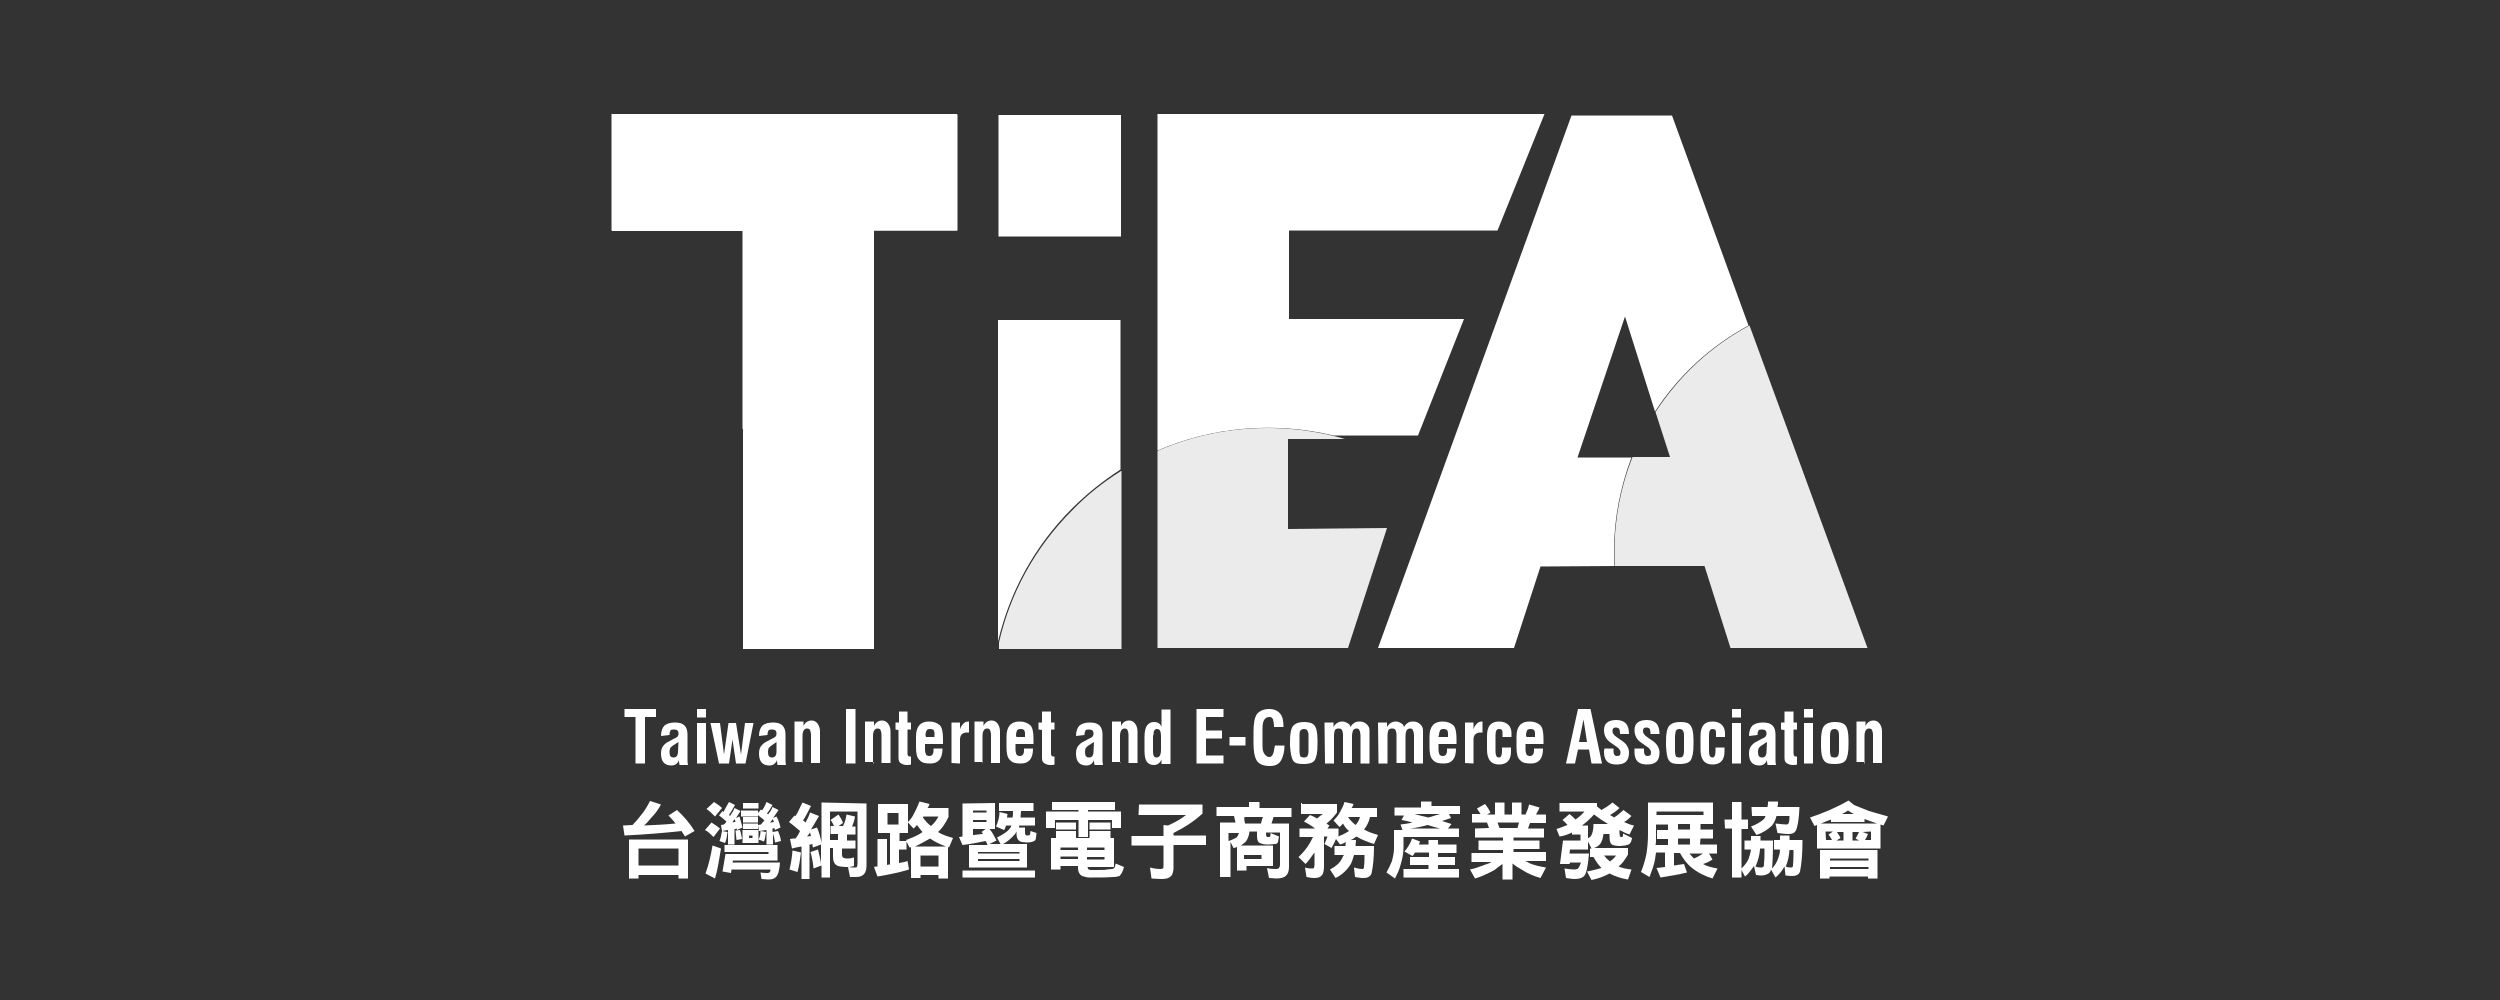 <?xml version="1.0" encoding="utf-8"?>
<!-- Generator: Adobe Illustrator 28.0.0, SVG Export Plug-In . SVG Version: 6.00 Build 0)  -->
<svg version="1.1" id="圖層_1" xmlns="http://www.w3.org/2000/svg" xmlns:xlink="http://www.w3.org/1999/xlink" x="0px" y="0px"
	 viewBox="0 0 500 200" style="enable-background:new 0 0 500 200;" xml:space="preserve">
<rect x="0" y="0" width="500" height="200" fill="#333333" stroke="none"/>
<style type="text/css">
	.st0{fill:#FFFFFF;}
	.st1{fill-rule:evenodd;clip-rule:evenodd;fill:#FFFFFF;}
	.st2{clip-path:url(#SVGID_00000078006453724247077960000004382907928066552466_);fill:#E32D21;}
	.st3{fill:none;}
	.st4{opacity:0.9;clip-path:url(#SVGID_00000071554211472913590400000005508003633080884876_);}
	.st5{opacity:0.9;fill:#FFFFFF;}
</style>
<g>
	<g>
		<path class="st0" d="M191.5,46.1V22.9h-69.1v23.3h26.2v83.6h26.2V46.1H191.5z"/>
	</g>
	<path class="st0" d="M224.2,47.3V23h-24.5v24.3L224.2,47.3L224.2,47.3z"/>
	<path class="st1" d="M191.5,46.1h-16.8v31.1c-7.6,4.9-16.6,8-26.2,8.6V46.1h-26.2V22.8h69.1V46.1z"/>
	<g>
		<g>
			<g>
				<g>
					<defs>
						<circle id="SVGID_1_" cx="253.5" cy="140.8" r="55.2"/>
					</defs>
					<clipPath id="SVGID_00000079459570488626973790000011501225669697085581_">
						<use xlink:href="#SVGID_1_"  style="overflow:visible;"/>
					</clipPath>
					
						<rect x="199.7" y="23" style="clip-path:url(#SVGID_00000079459570488626973790000011501225669697085581_);fill:#E32D21;" width="24.5" height="24.3"/>
				</g>
			</g>
		</g>
	</g>
	<circle class="st3" cx="253.5" cy="140.8" r="55.2"/>
	<g>
		<defs>
			<circle id="SVGID_00000063632148614197491170000003446431733861806260_" cx="253.5" cy="140.8" r="55.2"/>
		</defs>
		<clipPath id="SVGID_00000087400019823398668560000002911051305089549479_">
			<use xlink:href="#SVGID_00000063632148614197491170000003446431733861806260_"  style="overflow:visible;"/>
		</clipPath>
		<g style="opacity:0.9;clip-path:url(#SVGID_00000087400019823398668560000002911051305089549479_);">
			<polygon class="st0" points="257.6,105.8 257.6,87.8 283.1,87.8 283.3,87.1 283.4,87.1 284.6,84.3 294,62.7 257.6,62.7 
				257.6,46.1 299.4,46.1 308.8,22.8 231.5,22.8 231.5,129.6 269.6,129.6 277.4,105.6 			"/>
		</g>
	</g>
	<path class="st0" d="M266.7,87.1h16.9l9.2-23.3h-35V46.1h41.7l9.4-23.3h-77.4v67.3C242.6,85.3,255,84.3,266.7,87.1z"/>
	<g>
		<path class="st0" d="M124.9,143.4h2.2v9.3h1.9v-9.3h2.2v-1.6h-6.3V143.4z"/>
		<path class="st0" d="M133.9,147c0-0.5,0.1-0.7,0.2-0.9c0.1-0.2,0.4-0.2,0.7-0.2s0.6,0.1,0.7,0.2c0.1,0.1,0.2,0.3,0.2,0.6
			s-0.1,0.6-0.3,0.7c-0.2,0.2-0.6,0.3-0.9,0.5c-0.8,0.4-1.4,0.7-1.7,1.1c-0.4,0.4-0.6,0.9-0.6,1.7c0,1.6,0.7,2.4,2.1,2.4
			c0.3,0,0.6-0.1,0.8-0.2c0.3-0.2,0.6-0.5,0.7-0.9c0,0.1,0,0.2,0,0.3c0,0.2,0.1,0.5,0.1,0.7h1.7c-0.1-0.4-0.1-0.7-0.1-1.1v-5
			c0-0.8-0.2-1.4-0.6-1.8s-1-0.6-1.9-0.6s-1.6,0.2-2.1,0.6c-0.4,0.4-0.7,1.1-0.7,2.1L133.9,147L133.9,147L133.9,147z M135.6,150.3
			c0,0.8-0.3,1.2-0.9,1.2c-0.6,0-0.8-0.4-0.8-1.1c0-0.4,0.1-0.6,0.1-0.7c0.1-0.2,0.3-0.4,0.6-0.6l1.1-0.7L135.6,150.3L135.6,150.3z"
			/>
		<path class="st0" d="M139.4,152.7h1.8v-8.1h-1.8V152.7z M139.4,143.5h1.8v-1.7h-1.8V143.5z"/>
		<path class="st0" d="M143.8,152.7h2l0.7-4.8l0.7,4.8h1.9l1.6-8.1H149l-0.8,6.3l-1-6.3h-1.5l-0.9,6.3l-0.8-6.3h-1.9l0,0l0,0l0,0
			L143.8,152.7z"/>
		<path class="st0" d="M153.5,147c0-0.5,0.1-0.7,0.2-0.9c0.1-0.2,0.4-0.2,0.7-0.2c0.3,0,0.6,0.1,0.7,0.2c0.1,0.1,0.2,0.3,0.2,0.6
			s-0.1,0.6-0.3,0.7c-0.2,0.2-0.6,0.3-0.9,0.5c-0.8,0.4-1.4,0.7-1.7,1.1c-0.4,0.4-0.6,0.9-0.6,1.7c0,1.6,0.7,2.4,2.1,2.4
			c0.3,0,0.6-0.1,0.8-0.2c0.3-0.2,0.6-0.5,0.7-0.9c0,0.1,0,0.2,0,0.3c0,0.2,0.1,0.5,0.1,0.7h1.7c-0.1-0.4-0.1-0.7-0.1-1.1v-5
			c0-0.8-0.2-1.4-0.6-1.8s-1-0.6-1.9-0.6s-1.6,0.2-2.1,0.6c-0.4,0.4-0.7,1.1-0.7,2.1L153.5,147L153.5,147L153.5,147z M155.3,150.3
			c0,0.8-0.3,1.2-0.9,1.2c-0.6,0-0.8-0.4-0.8-1.1c0-0.4,0.1-0.6,0.1-0.7c0.1-0.2,0.3-0.4,0.6-0.6l1-0.7L155.3,150.3L155.3,150.3
			L155.3,150.3z"/>
		<path class="st0" d="M160.5,152.7v-5.5c0-0.9,0.3-1.5,0.9-1.5c0.3,0,0.5,0.1,0.6,0.3s0.2,0.6,0.2,1v5.6h1.8v-6.3
			c0-0.7-0.2-1.2-0.5-1.6c-0.3-0.4-0.7-0.6-1.2-0.6c-0.7,0-1.3,0.4-1.6,1.1v-0.9h-1.8v8.1h1.7C160.5,152.6,160.5,152.7,160.5,152.7z
			"/>
		<path class="st0" d="M169.2,152.7h1.9v-10.9h-1.9V152.7z"/>
		<path class="st0" d="M174.6,152.7v-5.5c0-0.9,0.3-1.5,0.9-1.5c0.3,0,0.5,0.1,0.6,0.3s0.2,0.6,0.2,1v5.6h1.8v-6.3
			c0-0.7-0.2-1.2-0.5-1.6c-0.3-0.4-0.7-0.6-1.2-0.6c-0.7,0-1.3,0.4-1.6,1.1v-0.9h-1.8v8.1h1.7V152.7L174.6,152.7z"/>
		<path class="st0" d="M179.7,146v5.5c0,0.6,0.1,0.9,0.4,1.1s0.7,0.4,1.2,0.4c0.3,0,0.7,0,0.9-0.1v-1.6c-0.1,0-0.2,0-0.2,0
			c-0.2,0-0.4-0.1-0.4-0.2c-0.1-0.1-0.1-0.2-0.1-0.4v-4.8h0.7v-1.4h-0.7v-2.2h-1.7v2.2h-0.7v1.4L179.7,146L179.7,146z"/>
		<path class="st0" d="M188.6,149.1v-1.3c0-1.4-0.2-2.4-0.7-2.8c-0.5-0.4-1.1-0.7-2.1-0.7c-1.7,0-2.6,1-2.6,3v2.2
			c0,1.2,0.2,2.1,0.7,2.5c0.5,0.6,1.2,0.7,2.2,0.7c1.6,0,2.4-1,2.4-3h-1.8v0.4c0,0.7-0.3,1.1-0.8,1.1c-0.3,0-0.6-0.1-0.7-0.3
			c-0.1-0.2-0.2-0.6-0.2-0.9v-1.2l0,0l0,0h3.6L188.6,149.1L188.6,149.1z M185.1,147.1c0-0.5,0.1-0.7,0.2-1c0.1-0.2,0.4-0.3,0.7-0.3
			s0.6,0.1,0.7,0.2c0.1,0.1,0.2,0.4,0.2,0.7v0.7h-1.7l0,0L185.1,147.1L185.1,147.1z"/>
		<path class="st0" d="M192,152.7v-4.8c0-0.9,0.5-1.4,1.4-1.4c0.1,0,0.2,0,0.4,0v-2.2c-0.5,0-0.8,0.1-1.1,0.4s-0.6,0.7-0.7,1.2v-1.4
			h-1.7v8.1l0,0L192,152.7L192,152.7L192,152.7z"/>
		<path class="st0" d="M196.5,152.7v-5.5c0-0.9,0.3-1.5,0.9-1.5c0.3,0,0.5,0.1,0.6,0.3c0.1,0.2,0.2,0.6,0.2,1v5.6h1.8v-6.3
			c0-0.7-0.2-1.2-0.5-1.6c-0.3-0.4-0.7-0.6-1.2-0.6c-0.7,0-1.3,0.4-1.6,1.1v-0.9h-1.8v8.1h1.7L196.5,152.7L196.5,152.7z"/>
		<path class="st0" d="M206.7,149.1v-1.3c0-1.4-0.2-2.4-0.7-2.8c-0.5-0.4-1.1-0.7-2.1-0.7c-1.7,0-2.6,1-2.6,3v2.2
			c0,1.2,0.2,2.1,0.7,2.5c0.5,0.6,1.2,0.7,2.2,0.7c1.6,0,2.4-1,2.4-3h-1.8v0.4c0,0.7-0.3,1.1-0.8,1.1c-0.3,0-0.6-0.1-0.7-0.3
			c-0.1-0.2-0.2-0.6-0.2-0.9v-1.2l0,0l0,0h3.6L206.7,149.1L206.7,149.1z M203.2,147.1c0-0.5,0.1-0.7,0.2-1c0.1-0.2,0.4-0.3,0.7-0.3
			c0.4,0,0.6,0.1,0.7,0.2c0.1,0.1,0.2,0.4,0.2,0.7v0.7h-1.7l0,0L203.2,147.1L203.2,147.1z"/>
		<path class="st0" d="M208.4,146v5.5c0,0.6,0.1,0.9,0.4,1.1c0.3,0.2,0.7,0.4,1.2,0.4c0.3,0,0.7,0,0.9-0.1v-1.6c-0.1,0-0.2,0-0.2,0
			c-0.2,0-0.4-0.1-0.4-0.2c-0.1-0.1-0.1-0.2-0.1-0.4v-4.8h0.7v-1.4h-0.7v-2.2h-1.8v2.2h-0.7v1.4L208.4,146L208.4,146z"/>
		<path class="st0" d="M216.9,147c0-0.5,0.1-0.7,0.2-0.9c0.1-0.2,0.4-0.2,0.7-0.2s0.6,0.1,0.7,0.2c0.1,0.1,0.2,0.3,0.2,0.6
			s-0.1,0.6-0.3,0.7c-0.2,0.2-0.6,0.3-0.9,0.5c-0.8,0.4-1.4,0.7-1.7,1.1c-0.4,0.4-0.6,0.9-0.6,1.7c0,1.6,0.7,2.4,2.1,2.4
			c0.3,0,0.6-0.1,0.8-0.2c0.3-0.2,0.6-0.5,0.7-0.9c0,0.1,0,0.2,0,0.3c0,0.2,0.1,0.5,0.1,0.7h1.7c-0.1-0.4-0.1-0.7-0.1-1.1v-5
			c0-0.8-0.2-1.4-0.6-1.8s-1-0.6-1.9-0.6c-0.9,0-1.6,0.2-2.1,0.6c-0.4,0.4-0.7,1.1-0.7,2.1L216.9,147L216.9,147L216.9,147z
			 M218.7,150.3c0,0.8-0.3,1.2-0.9,1.2s-0.8-0.4-0.8-1.1c0-0.4,0.1-0.6,0.1-0.7c0.1-0.2,0.3-0.4,0.6-0.6l1.1-0.7L218.7,150.3
			L218.7,150.3z"/>
		<path class="st0" d="M224,152.7v-5.5c0-0.9,0.3-1.5,0.9-1.5c0.3,0,0.5,0.1,0.6,0.3s0.2,0.6,0.2,1v5.6h1.8v-6.3
			c0-0.7-0.2-1.2-0.5-1.6c-0.3-0.4-0.7-0.6-1.2-0.6c-0.7,0-1.3,0.4-1.6,1.1v-0.9h-1.8v8.1h1.7L224,152.7L224,152.7z"/>
		<path class="st0" d="M230.8,144.4c-0.6,0-1,0.2-1.4,0.7c-0.3,0.4-0.5,1.2-0.5,2.3v2.8c0,1.1,0.2,1.8,0.5,2.2
			c0.4,0.4,0.7,0.6,1.4,0.6c0.7,0,1.2-0.4,1.5-1.1v0.9h1.8v-10.9h-1.8v3.5C232.1,144.7,231.5,144.4,230.8,144.4L230.8,144.4z
			 M230.7,146.9c0-0.7,0.2-1.1,0.7-1.1c0.6,0,0.8,0.5,0.8,1.5v2.6c0,1.1-0.3,1.6-0.9,1.6c-0.5,0-0.7-0.4-0.7-1.3v-3L230.7,146.9
			L230.7,146.9L230.7,146.9z"/>
		<path class="st0" d="M244.7,152.7v-1.6h-3.5v-3.4h3.2v-1.6h-3.2v-2.7h3.5v-1.6h-5.4v10.9L244.7,152.7L244.7,152.7z"/>
		<path class="st0" d="M245.9,149.1h3.2v-1.7h-3.2V149.1z"/>
		<path class="st0" d="M254.6,150.8c-0.2,0.4-0.4,0.6-0.7,0.6c-0.4,0-0.7-0.2-1-0.6s-0.4-0.9-0.4-1.7v-3.5c0-1.5,0.5-2.2,1.4-2.2
			c0.4,0,0.6,0.2,0.7,0.5s0.2,0.8,0.2,1.5h1.9c0-1.2-0.2-2.2-0.7-2.7c-0.5-0.6-1.2-0.9-2.2-0.9c-1.1,0-1.9,0.4-2.4,1
			c-0.5,0.7-0.7,1.9-0.7,3.6v2.3c0,1.6,0.2,2.7,0.7,3.5c0.5,0.7,1.4,1,2.6,1c1.1,0,1.8-0.4,2.2-1.1c0.4-0.7,0.7-1.7,0.7-3h-1.9
			C254.8,149.8,254.8,150.4,254.6,150.8L254.6,150.8z"/>
		<path class="st0" d="M258.6,152.1c0.4,0.6,1.1,0.7,2.2,0.7c1,0,1.7-0.2,2.1-0.7c0.4-0.6,0.6-1.6,0.6-3.2V148
			c0-1.4-0.2-2.4-0.6-2.9s-1.1-0.7-2.1-0.7c-0.9,0-1.6,0.2-2.1,0.7c-0.5,0.5-0.7,1.6-0.7,3.2v0.9
			C258.1,150.6,258.3,151.6,258.6,152.1L258.6,152.1z M260.1,146.1c0.2-0.2,0.4-0.3,0.7-0.3c0.6,0,0.9,0.4,0.9,1.3v3
			c0,0.6-0.1,0.9-0.2,1.1c-0.1,0.2-0.4,0.3-0.7,0.3s-0.6-0.1-0.7-0.2c-0.1-0.2-0.2-0.6-0.2-1.1v-3
			C259.9,146.6,259.9,146.3,260.1,146.1L260.1,146.1z"/>
		<path class="st0" d="M265,152.7h1.8v-5.5c0-0.6,0.1-1,0.2-1.2c0.1-0.2,0.4-0.3,0.7-0.3c0.4,0,0.6,0.1,0.7,0.3s0.2,0.6,0.2,1v5.6
			h1.8v-5.3c0-0.6,0.1-0.9,0.2-1.2c0.1-0.2,0.4-0.4,0.7-0.4c0.3,0,0.5,0.1,0.6,0.4c0.1,0.2,0.2,0.6,0.2,1.1v5.5h1.8v-6.6
			c0-0.6-0.2-0.9-0.6-1.3c-0.4-0.3-0.7-0.5-1.4-0.5c-0.5,0-0.9,0.1-1.2,0.4c-0.3,0.2-0.5,0.5-0.6,0.7c-0.1-0.3-0.2-0.6-0.5-0.7
			c-0.3-0.2-0.7-0.4-1.1-0.4c-0.8,0-1.4,0.4-1.8,1.1v-0.9h-1.8L265,152.7L265,152.7z"/>
		<path class="st0" d="M275.7,152.7h1.8v-5.5c0-0.6,0.1-1,0.2-1.2c0.1-0.2,0.4-0.3,0.7-0.3c0.4,0,0.6,0.1,0.7,0.3s0.2,0.6,0.2,1v5.6
			h1.8v-5.3c0-0.6,0.1-0.9,0.2-1.2c0.1-0.2,0.4-0.4,0.7-0.4c0.3,0,0.5,0.1,0.6,0.4c0.1,0.2,0.2,0.6,0.2,1.1v5.5h1.8v-6.6
			c0-0.6-0.2-0.9-0.6-1.3c-0.4-0.3-0.7-0.5-1.4-0.5c-0.5,0-0.9,0.1-1.2,0.4c-0.3,0.2-0.5,0.5-0.6,0.7c-0.1-0.3-0.2-0.6-0.5-0.7
			c-0.3-0.2-0.7-0.4-1.1-0.4c-0.8,0-1.4,0.4-1.8,1.1v-0.9h-1.8L275.7,152.7L275.7,152.7z"/>
		<path class="st0" d="M291.3,149.1v-1.3c0-1.4-0.2-2.4-0.7-2.8c-0.5-0.4-1.1-0.7-2.1-0.7c-1.7,0-2.6,1-2.6,3v2.2
			c0,1.2,0.2,2.1,0.7,2.5c0.5,0.6,1.2,0.7,2.2,0.7c1.6,0,2.4-1,2.4-3h-1.8v0.4c0,0.7-0.3,1.1-0.8,1.1c-0.3,0-0.6-0.1-0.7-0.3
			c-0.1-0.2-0.2-0.6-0.2-0.9v-1.2l0,0l0,0h3.6L291.3,149.1L291.3,149.1z M287.8,147.1c0-0.5,0.1-0.7,0.2-1c0.1-0.2,0.4-0.3,0.7-0.3
			s0.6,0.1,0.7,0.2c0.1,0.1,0.2,0.4,0.2,0.7v0.7h-1.9l0,0V147.1z"/>
		<path class="st0" d="M294.7,152.7v-4.8c0-0.9,0.5-1.4,1.4-1.4c0.1,0,0.2,0,0.4,0v-2.2c-0.5,0-0.8,0.1-1.1,0.4
			c-0.3,0.3-0.6,0.7-0.7,1.2v-1.4h-1.7v8.1l0,0L294.7,152.7L294.7,152.7z"/>
		<path class="st0" d="M300.4,150.2c0,0.8-0.2,1.3-0.6,1.3c-0.5,0-0.7-0.4-0.7-1.3v-2.8v-0.3c0-0.9,0.2-1.3,0.7-1.3s0.7,0.2,0.7,0.7
			v0.9h1.8v-0.7c0-0.7-0.2-1.3-0.6-1.7s-1-0.7-1.9-0.7c-1.6,0-2.4,0.9-2.4,2.9v2.7c0,2,0.8,3,2.4,3s2.4-0.9,2.4-2.6v-0.8h-1.8l0,0
			l0,0V150.2L300.4,150.2z"/>
		<path class="st0" d="M308.7,149.1v-1.3c0-1.4-0.2-2.4-0.7-2.8c-0.5-0.4-1.1-0.7-2.1-0.7c-1.7,0-2.6,1-2.6,3v2.2
			c0,1.2,0.2,2.1,0.7,2.5c0.5,0.6,1.2,0.7,2.2,0.7c1.6,0,2.4-1,2.4-3h-1.8v0.4c0,0.7-0.3,1.1-0.8,1.1c-0.3,0-0.6-0.1-0.7-0.3
			c-0.1-0.2-0.2-0.6-0.2-0.9v-1.2l0,0l0,0h3.6L308.7,149.1L308.7,149.1z M305.2,147.1c0-0.5,0.1-0.7,0.2-1c0.1-0.2,0.4-0.3,0.7-0.3
			c0.4,0,0.6,0.1,0.7,0.2c0.1,0.1,0.2,0.4,0.2,0.7v0.7h-1.7l0,0L305.2,147.1L305.2,147.1z"/>
		<path class="st0" d="M315,152.7l0.6-2.8h2.2l0.5,2.8h2.1l-2.3-10.9h-2.5l-2.4,10.9l0,0l0,0H315z M316.7,143.9l0.7,4.5h-1.6l0,0
			l0,0l0,0L316.7,143.9z"/>
		<path class="st0" d="M320.8,150.4c0,1.7,0.8,2.5,2.5,2.5c1.7,0,2.5-0.7,2.5-2.4c0-0.8-0.4-1.6-1.2-2.2l-1.3-0.9
			c-0.3-0.2-0.5-0.4-0.6-0.6c-0.1-0.1-0.2-0.3-0.2-0.6c0-0.5,0.2-0.7,0.7-0.7c0.2,0,0.4,0.1,0.6,0.2c0.1,0.1,0.2,0.5,0.2,1.1h1.8
			c0-0.9-0.2-1.6-0.6-2.1c-0.4-0.4-1-0.7-1.9-0.7c-1.7,0-2.5,0.7-2.5,2c0,1,0.4,1.9,1.3,2.5l1,0.7c0.3,0.2,0.6,0.4,0.7,0.6
			c0.2,0.2,0.3,0.4,0.3,0.7c0,0.5-0.2,0.7-0.7,0.7c-0.5,0-0.7-0.4-0.7-1c0-0.2,0-0.3,0-0.5h-1.8l0,0l0,0
			C320.8,150.1,320.8,150.2,320.8,150.4L320.8,150.4z"/>
		<path class="st0" d="M326.9,150.4c0,1.7,0.8,2.5,2.5,2.5c1.7,0,2.5-0.7,2.5-2.4c0-0.8-0.4-1.6-1.2-2.2l-1.3-0.9
			c-0.3-0.2-0.5-0.4-0.6-0.6c-0.1-0.1-0.2-0.3-0.2-0.6c0-0.5,0.2-0.7,0.7-0.7c0.2,0,0.4,0.1,0.6,0.2c0.1,0.1,0.2,0.5,0.2,1.1h1.8
			c0-0.9-0.2-1.6-0.6-2.1c-0.4-0.4-1-0.7-1.9-0.7c-1.7,0-2.5,0.7-2.5,2c0,1,0.4,1.9,1.3,2.5l1,0.7c0.3,0.2,0.6,0.4,0.7,0.6
			c0.2,0.2,0.3,0.4,0.3,0.7c0,0.5-0.2,0.7-0.7,0.7c-0.5,0-0.7-0.4-0.7-1c0-0.2,0-0.3,0-0.5h-1.9l0,0l0,0
			C326.9,150.1,326.9,150.2,326.9,150.4L326.9,150.4z"/>
		<path class="st0" d="M333.8,152.1c0.4,0.6,1.1,0.7,2.2,0.7c1,0,1.7-0.2,2.1-0.7c0.4-0.6,0.6-1.6,0.6-3.2V148
			c0-1.4-0.2-2.4-0.6-2.9c-0.4-0.6-1.1-0.7-2.1-0.7c-0.9,0-1.6,0.2-2.1,0.7c-0.5,0.5-0.7,1.6-0.7,3.2v0.9
			C333.3,150.6,333.4,151.6,333.8,152.1L333.8,152.1z M335.2,146.1c0.2-0.2,0.4-0.3,0.7-0.3c0.6,0,0.9,0.4,0.9,1.3v3
			c0,0.6-0.1,0.9-0.2,1.1c-0.1,0.2-0.4,0.3-0.7,0.3s-0.6-0.1-0.7-0.2c-0.1-0.2-0.2-0.6-0.2-1.1v-3
			C335.1,146.6,335.1,146.3,335.2,146.1L335.2,146.1z"/>
		<path class="st0" d="M343.1,150.2c0,0.8-0.2,1.3-0.6,1.3c-0.5,0-0.7-0.4-0.7-1.3v-2.8v-0.3c0-0.9,0.2-1.3,0.7-1.3s0.7,0.2,0.7,0.7
			v0.9h1.8v-0.7c0-0.7-0.2-1.3-0.6-1.7c-0.4-0.4-1-0.7-1.9-0.7c-1.6,0-2.4,0.9-2.4,2.9v2.7c0,2,0.8,3,2.4,3c1.6,0,2.4-0.9,2.4-2.6
			v-0.8h-1.8l0,0l0,0V150.2L343.1,150.2z"/>
		<path class="st0" d="M346.4,152.7h1.8v-8.1h-1.8V152.7z M346.4,143.5h1.8v-1.7h-1.8V143.5z"/>
		<path class="st0" d="M351.5,147c0-0.5,0.1-0.7,0.2-0.9c0.1-0.2,0.4-0.2,0.7-0.2s0.6,0.1,0.7,0.2c0.1,0.1,0.2,0.3,0.2,0.6
			s-0.1,0.6-0.3,0.7c-0.2,0.2-0.6,0.3-0.9,0.5c-0.8,0.4-1.4,0.7-1.7,1.1c-0.4,0.4-0.6,0.9-0.6,1.7c0,1.6,0.7,2.4,2.1,2.4
			c0.3,0,0.6-0.1,0.8-0.2c0.3-0.2,0.6-0.5,0.7-0.9c0,0.1,0,0.2,0,0.3c0,0.2,0.1,0.5,0.1,0.7h1.7c-0.1-0.4-0.1-0.7-0.1-1.1v-5
			c0-0.8-0.2-1.4-0.6-1.8c-0.4-0.4-1-0.6-1.9-0.6c-0.9,0-1.6,0.2-2.1,0.6c-0.4,0.4-0.7,1.1-0.7,2.1L351.5,147L351.5,147L351.5,147z
			 M353.3,150.3c0,0.8-0.3,1.2-0.9,1.2s-0.8-0.4-0.8-1.1c0-0.4,0.1-0.6,0.1-0.7c0.1-0.2,0.3-0.4,0.6-0.6l1.1-0.7L353.3,150.3
			L353.3,150.3z"/>
		<path class="st0" d="M356.9,146v5.5c0,0.6,0.1,0.9,0.4,1.1s0.7,0.4,1.2,0.4c0.3,0,0.7,0,0.9-0.1v-1.6c-0.1,0-0.2,0-0.2,0
			c-0.2,0-0.4-0.1-0.4-0.2s-0.1-0.2-0.1-0.4v-4.8h0.7v-1.4h-0.7v-2.2h-1.8v2.2h-0.7v1.4L356.9,146L356.9,146z"/>
		<path class="st0" d="M360.8,152.7h1.8v-8.1h-1.8V152.7z M360.8,143.5h1.8v-1.7h-1.8V143.5z"/>
		<path class="st0" d="M364.8,152.1c0.4,0.6,1.1,0.7,2.2,0.7c1,0,1.7-0.2,2.1-0.7c0.4-0.6,0.6-1.6,0.6-3.2V148
			c0-1.4-0.2-2.4-0.6-2.9s-1.1-0.7-2.1-0.7c-0.9,0-1.6,0.2-2.1,0.7c-0.5,0.5-0.7,1.6-0.7,3.2v0.9
			C364.2,150.6,364.4,151.6,364.8,152.1L364.8,152.1z M366.2,146.1c0.2-0.2,0.4-0.3,0.7-0.3c0.6,0,0.9,0.4,0.9,1.3v3
			c0,0.6-0.1,0.9-0.2,1.1c-0.1,0.2-0.4,0.3-0.7,0.3s-0.6-0.1-0.7-0.2c-0.1-0.2-0.2-0.6-0.2-1.1v-3
			C366,146.6,366.1,146.3,366.2,146.1L366.2,146.1z"/>
		<path class="st0" d="M372.9,152.7v-5.5c0-0.9,0.3-1.5,0.9-1.5c0.3,0,0.5,0.1,0.6,0.3s0.2,0.6,0.2,1v5.6h1.8v-6.3
			c0-0.7-0.2-1.2-0.5-1.6c-0.3-0.4-0.7-0.6-1.2-0.6c-0.7,0-1.3,0.4-1.6,1.1v-0.9h-1.8v8.1h1.7V152.7L372.9,152.7z"/>
	</g>
	<g>
		<path class="st0" d="M130,160.2l2.2,0.7c-0.5,0.9-1.1,1.8-2,2.7c-0.5,0.6-0.9,1.1-1.4,1.5c2.3-0.1,4.4-0.2,6.3-0.4
			c-0.4-0.6-0.9-1-1.4-1.6l1.7-1.1c1.4,1.3,2.6,2.7,3.5,4.2l-1.9,1.1c-0.2-0.4-0.5-0.7-0.7-1.1c-3.5,0.4-7.3,0.7-11.4,0.9l-0.3-2
			c0.7,0,1.3-0.1,1.9-0.1c0.7-0.7,1.2-1.3,1.8-2.1C128.9,162.2,129.5,161.2,130,160.2z M137.6,167.9v7.8h-1.9v-0.7h-8v0.7h-1.9v-7.8
			H137.6z M127.7,173.1h8v-3.4h-8V173.1z"/>
		<path class="st0" d="M142.3,164.5c0.6,0.4,1.1,0.7,1.7,1.2l-1.3,1.7c-0.6-0.6-1.1-1.1-1.7-1.4L142.3,164.5z M142.5,169.1l1.7,0.6
			c-0.4,2.4-0.7,4.4-1.2,6l-1.9-1C141.8,172.8,142.2,170.9,142.5,169.1z M142.8,160.4c0.6,0.4,1.1,0.7,1.6,1.2l-1.4,1.7
			c-0.6-0.6-1.1-1.1-1.7-1.5L142.8,160.4z M145.8,160.4l1.2,0.6c-0.4,0.7-0.8,1.4-1.2,2c0.1,0.1,0.1,0.1,0.2,0.2
			c0.4-0.6,0.7-1,0.9-1.6l1.2,0.6c-0.3,0.5-0.6,0.9-0.9,1.4l0.7-0.3c0.2,0.7,0.4,1.4,0.6,2.2l-1.1,0.5c0-0.1,0-0.2-0.1-0.3
			c-0.1,0.1-0.2,0.1-0.4,0.1v3.1h-1.3v-2.9c-0.4,0.1-0.8,0.1-1.2,0.2l-0.2-1.2c0.2,0,0.4-0.1,0.6-0.1c0.2-0.2,0.4-0.4,0.5-0.6
			c-0.5-0.4-0.9-0.8-1.5-1.2l0.7-0.9c0.1,0.1,0.2,0.2,0.2,0.2C145.1,161.6,145.5,160.9,145.8,160.4z M144.4,166.2l1.1,0.2
			c-0.1,0.8-0.2,1.6-0.5,2.2l-1.1-0.4C144.1,167.7,144.3,166.9,144.4,166.2z M144.9,169h10.6v3.1h-8.9l-0.1,0.4h9.5
			c-0.1,1.6-0.4,2.5-0.8,2.9c-0.4,0.4-0.9,0.5-1.6,0.5c-0.4,0-0.8-0.1-1.3-0.1l-0.2-1.3c0.6,0.1,1,0.1,1.4,0.1
			c0.2,0,0.3-0.1,0.4-0.1c0.1-0.1,0.2-0.3,0.2-0.6h-7.8l-0.1,0.7l-1.7-0.3l0.6-3.5h8.6v-0.4h-8.8V169z M147.1,164.4
			c-0.1-0.2-0.1-0.4-0.1-0.6c-0.2,0.2-0.4,0.4-0.5,0.7C146.7,164.4,146.9,164.4,147.1,164.4z M148,166c0.2,0.6,0.3,1.2,0.4,1.8
			l-1.1,0.2c-0.1-0.7-0.1-1.2-0.2-1.9L148,166z M153.3,160.4l1.2,0.6c-0.4,0.7-0.7,1.2-1.1,1.7c0.1,0.1,0.2,0.1,0.2,0.2
			c0.4-0.5,0.7-0.9,0.9-1.5l1.2,0.6c-0.4,0.6-0.7,1.1-1.1,1.6l0.7-0.3c0.4,0.7,0.6,1.4,0.8,2.2l-1.1,0.5c0-0.1-0.1-0.2-0.1-0.4
			c-0.2,0.1-0.3,0.1-0.4,0.1v0.7l1.1-0.2c0.3,0.7,0.5,1.3,0.6,2l-1.2,0.3c-0.1-0.7-0.2-1.2-0.4-1.8v2.2h-1.3v-2.9
			c-0.5,0.1-0.9,0.1-1.5,0.2l-0.2-1.2c0.2,0,0.4-0.1,0.6-0.1c0.2-0.3,0.5-0.6,0.7-0.8c-0.4-0.4-0.9-0.7-1.3-1.1v0.3h-3.4v-1.2h3.4
			v0.5l0.6-0.7c0.1,0.1,0.2,0.1,0.2,0.2C152.9,161.4,153.1,160.9,153.3,160.4z M148.5,166h3.2v2.6h-3.2V166z M148.6,160.6h3.1v1.1
			h-3.1V160.6z M148.6,163.4h3v1.1h-3V163.4z M148.6,164.7h3v1.1h-3V164.7z M149.8,167.6h0.7v-0.5h-0.7V167.6z M152.1,166.2l1.1,0.2
			c-0.1,0.7-0.2,1.3-0.4,1.9l-1.1-0.4C152,167.4,152.1,166.8,152.1,166.2z M154.8,164.4c-0.1-0.2-0.2-0.4-0.2-0.6
			c-0.2,0.2-0.4,0.5-0.6,0.7C154.4,164.5,154.6,164.4,154.8,164.4z"/>
		<path class="st0" d="M173.3,160.7v12.4c0,1.6-0.7,2.3-2.1,2.3H170l-0.4-2c0.6,0.1,1.1,0.1,1.6,0.1c0.2,0,0.3-0.3,0.3-0.9v-10.3
			H166v13.2h-1.7v-2.4l-1.6,0.6c-0.1-1.2-0.3-2.2-0.6-3.3l1.5-0.5c0.2,0.9,0.5,1.9,0.6,2.9v-3.9l-1.6,0.6c-0.1-0.2-0.1-0.6-0.1-0.7
			c-0.2,0.1-0.4,0.1-0.6,0.1v6.9h-1.6v-6.5c-0.6,0.1-1.2,0.2-1.9,0.4l-0.4-1.9c0.4-0.1,0.7-0.1,1.1-0.1c0.4-0.5,0.7-1,0.9-1.5
			c-0.7-0.6-1.4-1.2-2.2-1.8l1.1-1.3c0.1,0.1,0.1,0.1,0.2,0.1c0.6-0.9,0.9-1.8,1.4-2.7l1.7,0.7c-0.6,1.1-1.1,2.2-1.6,2.9
			c0.2,0.1,0.3,0.2,0.5,0.4c0.4-0.7,0.7-1.3,0.9-2l1.8,0.7c-0.6,1-1.1,1.9-1.6,2.7l1.2-0.4c0.4,0.9,0.7,2,0.9,3v-8L173.3,160.7
			L173.3,160.7z M158.5,170.1l1.7,0.4c-0.2,1.6-0.4,2.8-0.7,3.9l-1.6-0.5C158.2,172.7,158.4,171.4,158.5,170.1z M162.2,167.2
			c-0.1-0.2-0.1-0.5-0.2-0.7c-0.2,0.3-0.4,0.6-0.6,0.8C161.7,167.3,162,167.2,162.2,167.2z M167.7,162.9c0.4,0.6,0.7,1.1,0.9,1.7
			l-0.9,0.6h0.9c0.4-0.7,0.6-1.6,0.7-2.3l1.7,0.4c-0.1,0.7-0.3,1.3-0.6,2h0.7v1.6h-1.7v1.2h1.7v1.6h-2.7v1.2c0,0.4,0.1,0.6,0.4,0.7
			c0.2,0.1,0.5,0.1,0.8,0.1c0.4,0,0.8-0.1,1.2-0.2v1.7c-0.4,0.1-0.7,0.2-1.2,0.2s-0.9,0-1.5-0.1c-1-0.1-1.5-0.7-1.5-2v-1.7h-0.6
			v-1.6h1.6v-1.2h-1.5v-1.6h0.7c-0.2-0.4-0.4-0.9-0.7-1.2L167.7,162.9z"/>
		<path class="st0" d="M175.6,160.8h6v3.6c0.6-0.6,1-1.2,1.3-1.9c0.4-0.7,0.7-1.5,1-2.2l2,0.5c-0.1,0.3-0.2,0.6-0.4,0.8h4.2v1.8
			c-0.6,1.2-1.2,2.2-2.1,3c0.9,0.6,2,0.9,3,1.2l-0.8,1.9c-0.1-0.1-0.2-0.1-0.2-0.1v6.3h-1.9V175h-3.6v0.6h-1.9v-6.2
			c-0.1,0.1-0.2,0.1-0.3,0.1l-0.6-1.2v1.6h-1.5v2.7c0.6-0.1,1.2-0.2,1.7-0.4l0.3,1.7c-1.9,0.6-4,1-6.3,1.4l-0.7-1.9
			c0.2-0.1,0.5-0.1,0.7-0.1v-5.5h1.9v5.2c0.2-0.1,0.4-0.1,0.6-0.1v-6.3h-2.4L175.6,160.8L175.6,160.8z M177.5,164.9h2.2v-2.3h-2.2
			V164.9z M181.3,168.2l-0.1-0.2c1.3-0.5,2.4-0.9,3.3-1.6c-0.4-0.4-0.7-0.9-1.1-1.4c-0.2,0.2-0.5,0.6-0.7,0.7l-1.1-1.2v2.1h-1.7v1.6
			H181.3z M183,169.3h6.2c-1.1-0.4-2.2-0.9-3.2-1.6C185.1,168.2,184.1,168.8,183,169.3z M184.1,173.3h3.6v-2.2h-3.6V173.3z
			 M184.6,163.5c0.5,0.7,0.9,1.2,1.6,1.7c0.7-0.6,1.1-1.2,1.5-1.9h-3C184.6,163.4,184.6,163.4,184.6,163.5z"/>
		<path class="st0" d="M199,160.6v5.2h-1.1c0.6,0.7,1,1.5,1.4,2.3l-1.4,0.7h2.2l-0.7-1.3c1.2-0.6,2.2-1.2,2.7-2
			c0.1-0.1,0.1-0.3,0.2-0.4h-1.1c-0.1,0.4-0.2,0.7-0.4,0.9l-1.6-0.7c0.4-0.9,0.7-1.9,0.7-2.9l1.6,0.4c0,0.2-0.1,0.5-0.1,0.7h1.1
			c0.1-0.4,0.1-0.8,0.1-1.3h-2.8v-1.6h6.9v1.6h-2.5c0,0.5-0.1,0.9-0.1,1.3h2.9v1.6h-3.1c-0.1,0.1-0.1,0.2-0.1,0.4h1.2v0.9
			c0,0.5,0.1,0.7,0.4,0.7c0.4,0,0.6-0.1,0.6-0.2s0.1-0.4,0.1-0.7l1.2,0.4c0,0.4-0.1,0.7-0.1,0.9c0,0.4-0.2,0.7-0.6,0.8
			c-0.2,0.1-0.7,0.2-1.3,0.2c-0.2,0-0.5-0.1-0.9-0.1c-0.7-0.1-1.1-0.7-1.1-1.7v-0.4c-0.1,0.1-0.2,0.3-0.2,0.4
			c-0.7,0.8-1.5,1.6-2.5,2.1h4.8v4.7h-11.6V169h3.7c-0.1-0.3-0.2-0.6-0.4-0.8c-1.4,0.3-2.9,0.6-4.6,0.8l-0.7-1.6
			c0.2,0,0.6-0.1,0.7-0.1v-6.6L199,160.6L199,160.6L199,160.6z M192.5,174.1H207v1.4h-14.5V174.1z M194.6,162.5h2.7v-0.4h-2.7V162.5
			z M194.6,164.4h2.7v-0.4h-2.7V164.4z M196.6,166.8c-0.1-0.2-0.2-0.3-0.3-0.4l0.8-0.6h-2.5v1.2C195.2,167,195.9,166.8,196.6,166.8z
			 M195.6,170.7h8.3v-0.3h-8.3V170.7z M195.6,172.2h8.3v-0.4h-8.3V172.2z"/>
		<path class="st0" d="M210.4,160.4H223v1.6h-5.4v0.3h6.6v3.3h-1.8v-1.6h-4.8v3.4h-1.9v-3.4H211v1.6h-1.8v-3.3h6.5v-0.3h-5.3V160.4
			L210.4,160.4z M222.8,167.9v5.5h-5.3c0.1,0.3,0.1,0.5,0.3,0.5c0.1,0.1,0.4,0.1,0.7,0.1c1.9,0,2.8,0,2.8-0.1c0.4,0,0.7-0.1,1.1-0.1
			c0.4,0,0.7-0.4,0.7-1.1l1.7,0.7c-0.2,0.9-0.6,1.5-0.9,1.8c-0.3,0.1-0.7,0.2-1.3,0.2c-1.3,0.1-2.7,0.1-4,0.1h-0.7
			c-0.5,0-0.8-0.1-1.1-0.2c-0.7-0.1-1.2-0.7-1.2-1.8v-0.3h-3.5v0.7h-1.9v-6.3H222.8L222.8,167.9z M211.2,164.5h4v1.4h-4V164.5z
			 M211.2,166.2h4v1.4h-4V166.2z M212.1,170h3.5v-0.5h-3.5V170z M212.1,171.8h3.5v-0.5h-3.5V171.8z M217.4,169.5v0.5h3.5v-0.5H217.4
			z M217.4,171.4v0.5h3.5v-0.5H217.4z M217.9,164.5h4.2v1.4h-4.2V164.5z M217.9,166.2h4.2v1.4h-4.2V166.2z"/>
		<path class="st0" d="M227.8,160.9h12.7v1.8c-1.6,1.5-3.6,2.8-5.8,3.9v0.5h6.5v1.9h-6.5v4.5c0,0.9-0.2,1.5-0.6,1.8
			c-0.4,0.4-1,0.5-1.9,0.5c-0.7,0-1.3-0.1-1.9-0.1l-0.3-2.2c0.7,0.2,1.4,0.3,2.2,0.3c0.1,0,0.2-0.1,0.4-0.1c0.1-0.1,0.1-0.4,0.1-0.7
			v-3.9h-6.4v-1.9h6.4v-2.2l0.9,0.1c1.3-0.6,2.5-1.2,3.6-2.1h-9.5L227.8,160.9L227.8,160.9z"/>
		<path class="st0" d="M249.8,160.4h2.1v1.2h6.4v1.8h-3.6c-0.1,0.5-0.3,0.9-0.4,1.3h3.5v8.7c0,1.6-0.8,2.3-2.5,2.3
			c-0.4,0-0.9-0.1-1.5-0.1l-0.4-2c0.7,0.2,1.3,0.2,1.9,0.2c0.4,0,0.7-0.3,0.7-0.9v-6.4h-2.8v0.2c0,0.4,0.1,0.6,0.1,0.6
			c0.1,0.1,0.2,0.1,0.4,0.1s0.2,0,0.2,0s0.1-0.1,0.1-0.1c0.1-0.1,0.1-0.3,0.1-0.7l1.7,0.7c-0.1,0.4-0.1,0.7-0.2,1.1
			c-0.1,0.2-0.2,0.4-0.6,0.4s-0.7,0.1-1.4,0.1c-0.7,0-1.2-0.1-1.3-0.2c-0.7-0.1-0.9-0.6-0.9-1.6v-0.8h-1.5c-0.1,0.9-0.4,1.6-0.8,2.1
			c-0.3,0.2-0.6,0.5-0.9,0.7h6.4v4.1h-5.3v0.9h-1.9v-4.7c-0.2,0.1-0.5,0.2-0.7,0.2l-0.6-1.2v7H244v-10.9h3.1
			c-0.1-0.5-0.2-0.9-0.3-1.3h-3.5v-1.8h6.5L249.8,160.4L249.8,160.4L249.8,160.4z M245.7,168.2c0.7-0.2,1.2-0.5,1.6-0.7
			c0.2-0.2,0.4-0.6,0.5-0.9h-2.1V168.2z M249,164.7h3.2c0.1-0.4,0.2-0.9,0.4-1.3h-3.7C248.8,163.8,248.9,164.2,249,164.7z
			 M248.8,171.8h3.5V171h-3.5V171.8z"/>
		<path class="st0" d="M260.4,160.8h7v1.7c-0.6,0.8-1.3,1.6-2.1,2.2c0.2,0.2,0.4,0.3,0.6,0.4l-0.4,0.6h2.2v1.4
			c0,0.1-0.1,0.1-0.1,0.2c0.8-0.3,1.6-0.7,2.2-1.1c-0.5-0.4-0.9-0.9-1.2-1.5c-0.2,0.2-0.4,0.5-0.7,0.7l-1.2-1.3
			c0.6-0.6,1-1.1,1.3-1.7c0.4-0.7,0.7-1.3,0.9-2l1.8,0.4c-0.1,0.3-0.2,0.6-0.4,0.8h5.1v1.8h-1.4c-0.2,1-0.7,1.9-1.2,2.5
			c0.9,0.5,1.8,0.8,2.8,1.1l-0.8,1.8c-1.2-0.4-2.4-0.8-3.5-1.5c-0.4,0.2-0.7,0.6-1.2,0.7h1.1c0,0.5-0.1,0.9-0.1,1.2h3.7
			c0,2.4-0.2,4.2-0.5,5.5c-0.1,0.3-0.3,0.5-0.6,0.7c-0.4,0.2-0.7,0.2-1.2,0.2c-0.4,0-0.9-0.1-1.5-0.2l-0.2-1.9
			c0.7,0.2,1.2,0.3,1.7,0.3c0.1,0,0.1,0,0.2-0.1c0.1-0.1,0.1-0.2,0.1-0.4c0.1-0.7,0.1-1.5,0.1-2.3h-2.1c-0.2,0.7-0.4,1.4-0.7,1.9
			c-0.7,1.1-1.7,2.1-3,2.7l-1.1-1.7c1.1-0.6,1.9-1.2,2.4-2.2c0.1-0.2,0.2-0.5,0.4-0.7h-1.9v-1.8h2.2c0-0.3,0-0.6,0.1-0.8
			c-0.4,0.2-0.7,0.4-1.2,0.5l-0.8-1.1c-0.3,0.7-0.6,1.3-0.9,1.8l-1.4-0.8c0.2-0.5,0.4-0.9,0.6-1.5h-0.7v5.8c0,0.9-0.1,1.6-0.4,1.9
			c-0.3,0.4-0.7,0.6-1.5,0.6c-0.6,0-1.1-0.1-1.6-0.2l-0.3-1.9c0.6,0.2,1.1,0.2,1.6,0.2c0.1,0,0.2-0.1,0.2-0.2
			c0.1-0.2,0.1-0.5,0.1-0.8v-2.2c-0.6,0.8-1.1,1.6-1.8,2.3l-1.4-1.4c1.3-1.2,2.2-2.5,2.9-4h-2.7v-1.7h3.1c-0.7-0.6-1.5-1-2.2-1.4
			l1.2-1.3c0.5,0.2,0.9,0.4,1.4,0.7c0.4-0.3,0.8-0.7,1.2-0.9h-4.4v-2.2H260.4z M269.6,163.4c0.4,0.6,0.9,1.1,1.5,1.6
			c0.4-0.4,0.7-0.9,0.9-1.6H269.6z"/>
		<path class="st0" d="M284.2,160.3h2.1v0.9h5.7v1.6h-2.2l0.4,0.8c-0.6,0.2-1.2,0.4-1.8,0.6c0.7,0.2,1.2,0.4,1.9,0.6l-0.7,0.9h2.2
			v1.7h-11.1v2.1c0,1.1-0.2,2.2-0.6,3.5c-0.2,0.9-0.7,1.9-1.1,2.7l-1.7-1.2c0.4-0.7,0.7-1.4,1.1-2.3c0.2-0.8,0.4-1.7,0.4-2.5v-3.7
			h1.7l-0.4-1.1c0.8-0.1,1.6-0.2,2.4-0.4c-0.7-0.2-1.5-0.4-2.2-0.5l0.5-0.9h-1.9v-1.6h5.3L284.2,160.3L284.2,160.3z M282.4,167.7
			l1.6,0.6c-0.1,0.2-0.1,0.4-0.2,0.6h1.9V168h1.9v0.9h3.7v1.7h-3.7v0.8h3.4v1.6h-3.4v0.8h4.2v1.7h-11.1v-1.7h5V173H282v-1.6h3.8
			v-0.9H283c-0.1,0.2-0.3,0.5-0.5,0.7l-1.6-0.9C281.6,169.5,282.1,168.6,282.4,167.7z M285.5,165c-1.1,0.3-2.3,0.6-3.5,0.7h6
			C287.3,165.5,286.4,165.3,285.5,165z M285.7,163.5c0.7-0.2,1.6-0.5,2.3-0.7h-5.1C283.9,163.1,284.8,163.3,285.7,163.5z"/>
		<path class="st0" d="M297.8,165.6l-0.4-1.1h-3v-1.7h1.7c-0.2-0.4-0.5-0.7-0.7-1.1l1.6-0.9c0.5,0.6,0.8,1.1,1.1,1.7l-0.7,0.4h1.6
			v-2.4h1.9v2.4h1.5v-2.4h1.9v2.4h0.8c0.3-0.7,0.6-1.3,0.7-2l2.1,0.6c-0.2,0.6-0.5,1-0.7,1.4h2v1.7H306l-0.4,1.1h3.2v1.8h-6.1v0.6
			h5.2v1.7h-5.2v0.6h6.5v1.8H305c0.3,0.1,0.6,0.2,0.8,0.4c0.9,0.4,2.1,0.7,3.4,0.9l-1.1,2.1c-1.4-0.4-2.6-0.9-3.8-1.7
			c-0.7-0.4-1.2-0.7-1.8-1.2v3.2h-2v-3.1c-0.6,0.4-1.1,0.8-1.6,1.2c-1.5,0.8-2.8,1.4-3.9,1.7l-1-1.8c1.1-0.2,2.2-0.7,3.4-1.1
			c0.4-0.1,0.7-0.3,0.9-0.4h-4v-1.8h6.3V170h-4.9v-1.9h4.9v-0.6h-5.6v-1.8L297.8,165.6L297.8,165.6z M303.8,164.5h-4.3l0.4,1.1h3.6
			L303.8,164.5z"/>
		<path class="st0" d="M313.9,162.8c0.4,0.3,0.8,0.7,1.2,1.1c0.7-0.5,1.2-0.9,1.8-1.6h-5v-1.7h7.5v0.7c0.3,0.2,0.6,0.5,0.9,0.7
			c0.7-0.4,1.5-0.9,2.2-1.5l1.4,1.1c-0.6,0.6-1.2,1-1.9,1.4c0.3,0.2,0.6,0.3,0.8,0.5c0.7-0.4,1.2-0.9,1.9-1.5l1.6,1.2
			c-0.5,0.5-0.9,0.9-1.5,1.2c0.7,0.3,1.3,0.6,2,0.7l-0.9,1.8c-0.7-0.2-1.4-0.6-2-0.9v0.6c0,0.4,0.1,0.7,0.1,0.7
			c0.1,0,0.1,0.1,0.2,0.1c0.1,0,0.1,0,0.2,0c0.1,0,0.1,0,0.1-0.1c0.1-0.1,0.1-0.2,0.1-0.6l1.8,0.9c-0.1,0.7-0.3,1.1-0.7,1.3
			c-0.2,0.1-0.4,0.1-0.7,0.2c-0.4,0-0.7,0.1-0.9,0.1c-0.8,0-1.3-0.1-1.5-0.2c-0.5-0.1-0.7-0.7-0.7-1.8v-0.4h-1.2
			c-0.1,0.8-0.3,1.4-0.6,1.9c-0.3,0.4-0.7,0.7-1.3,0.9h6.8v1.3c-0.6,1-1.1,1.8-1.9,2.4c0.7,0.3,1.6,0.5,2.6,0.6l-0.7,2
			c-1.4-0.2-2.7-0.7-3.7-1.2c-1.1,0.6-2.2,1-3.6,1.3l-0.9-1.7c1.1-0.2,2.1-0.5,2.9-0.7c-0.6-0.6-1.1-1.3-1.6-2.2h-0.7v-1.7h0.3
			l-0.7-1.4v1.6h-3.6l-0.1,0.8h3.9c-0.2,2.4-0.5,3.9-0.9,4.4s-1.1,0.7-1.9,0.7c-0.6,0-1.1-0.1-1.8-0.2l-0.3-1.9
			c0.7,0.1,1.4,0.2,1.9,0.2c0.4,0,0.7-0.1,0.8-0.2c0.2-0.2,0.4-0.6,0.6-1.2h-2.2l-0.1,0.3h-1.9l0.6-4.7h3.5v-1.2h-1.7v-0.4
			c-0.8,0.4-1.7,0.7-2.5,0.8l-0.6-1.5c0.7-0.2,1.6-0.6,2.2-0.8c-0.3-0.4-0.7-0.7-1-1L313.9,162.8z M317.5,167.7
			c0.4-0.2,0.7-0.4,0.8-0.7c0.2-0.4,0.4-1.1,0.4-2.2h2.9c-1-0.6-1.9-1.2-2.8-1.9c-0.8,0.9-1.6,1.6-2.4,2.2h1.2V167.7L317.5,167.7z
			 M320.8,171.1c0.4,0.5,0.7,0.8,1.2,1.2c0.5-0.4,0.9-0.7,1.2-1.2H320.8z"/>
		<path class="st0" d="M340,168.9h3.4v1.8h-1.6l0.7,1.2c-0.6,0.4-1.2,0.7-1.9,0.9c0.7,0.4,1.7,0.7,2.9,0.9l-1,2
			c-1.6-0.5-3-1.2-4.2-2.2c-0.9-0.7-1.7-1.8-2.3-2.9h-1.2v2.5c0.7-0.1,1.4-0.2,2-0.3l0.6,1.7c-1.6,0.4-3.4,0.7-5.3,1l-0.8-1.9
			c0.6-0.1,1.2-0.1,1.7-0.2v-2.9h-1.8c-0.1,0.5-0.1,0.9-0.2,1.4c-0.2,1.1-0.6,2.2-1.1,3.5l-1.7-1c0.6-1.5,0.9-2.7,1.1-3.7
			c0.2-1.3,0.3-2.6,0.3-3.9v-6.3h13v4.3h-2.5v1.1h2.5v1.8h-2.5L340,168.9L340,168.9L340,168.9z M331.2,164.9v2.9
			c0,0.4,0,0.8-0.1,1.2h2.5v-1.2h-2.2v-1.8h2.2v-1.1H331.2z M340.7,162.3h-9.4v0.7h9.4L340.7,162.3L340.7,162.3z M338,165.9v-1.1
			h-2.4v1.1H338z M335.6,168.9h2.4v-1.2h-2.4V168.9z M338.8,171.7c0.7-0.3,1.2-0.6,1.8-1h-2.7C338.2,171.1,338.5,171.4,338.8,171.7z
			"/>
		<path class="st0" d="M344.9,163.9h1.5v-3.5h1.9v3.5h1.3v1.9h-1.3v7.9c0.6-0.6,1.1-1.2,1.4-1.9c0.2-0.6,0.4-1.2,0.5-1.9h-1.3v-1.8
			h1.3v-0.9h1.9v0.9h2.5c0,2.8-0.1,4.7-0.2,5.6c0.6-0.6,0.9-1.2,1.2-1.9c0.2-0.6,0.4-1.2,0.4-1.9h-1.2V168h1.2v-0.9h1.9v0.9h2.6
			c0,2.8-0.2,4.9-0.5,6.3c-0.1,0.3-0.3,0.6-0.6,0.7c-0.4,0.2-0.7,0.2-1.2,0.2c-0.4,0-0.7-0.1-1.1-0.1l-0.2-1.8
			c-0.5,0.9-1.1,1.6-1.8,2.2l-0.9-1.6c-0.1,0.5-0.4,0.8-0.7,0.9c-0.4,0.2-0.7,0.3-1.4,0.3c-0.3,0-0.6-0.1-0.9-0.1l-0.4-1.8
			c-0.6,0.8-1.1,1.6-1.8,2.1l-0.7-1.3v1.5h-1.9v-9.8H345L344.9,163.9L344.9,163.9L344.9,163.9z M350.3,161.4h3.2
			c0.1-0.4,0.1-0.7,0.1-1.1h2c0,0.4,0,0.7-0.1,1.1h4.4c-0.1,2.5-0.4,4-0.7,4.7c-0.4,0.6-0.8,0.7-1.5,0.7c-0.7,0-1.4-0.1-2.2-0.2
			l-0.4-1.9c0.9,0.1,1.7,0.2,2.2,0.2c0.2,0,0.3-0.1,0.4-0.2c0.1-0.2,0.2-0.7,0.2-1.5h-2.6c-0.2,0.8-0.5,1.4-0.9,1.9
			c-0.7,0.7-1.7,1.4-3.1,1.9l-1.1-1.7c1.1-0.4,1.9-0.9,2.5-1.4c0.2-0.2,0.3-0.4,0.4-0.7h-2.7L350.3,161.4L350.3,161.4z M352,169.9
			c-0.1,1.2-0.4,2.2-0.8,3.2c-0.1,0.1-0.1,0.1-0.1,0.2c0.4,0.2,0.8,0.2,1.2,0.2c0.2,0,0.3-0.1,0.4-0.2s0.1-0.3,0.1-0.7
			c0.1-0.7,0.1-1.6,0.1-2.9H352z M357.9,170c-0.1,1.2-0.3,2.2-0.7,3.2c0,0.1,0,0.1-0.1,0.1c0.5,0.2,0.9,0.2,1.2,0.2
			c0.1,0,0.1-0.1,0.2-0.1c0.1-0.1,0.1-0.2,0.1-0.5c0.1-0.9,0.1-1.9,0.1-2.9H357.9z"/>
		<path class="st0" d="M369.7,160.1l1.1,0.9c1,0.4,2,0.8,3,1.2c1.3,0.4,2.5,0.7,3.8,1.1l-0.9,1.8c-0.2-0.1-0.4-0.1-0.6-0.2v4.8
			h-12.7V165c-0.2,0.1-0.3,0.1-0.5,0.2l-0.9-1.7C364.7,162.6,367.3,161.5,369.7,160.1z M375.5,170v5.7h-1.9v-0.4h-7.7v0.4H364V170
			H375.5z M364.2,164.7h11.2c-0.9-0.3-1.7-0.6-2.5-0.9v0.6h-6.7v-0.5C365.6,164.1,364.9,164.4,364.2,164.7z M365.2,168h1.2
			c-0.2-0.4-0.4-0.7-0.7-1.1l0.9-0.6h-1.5L365.2,168L365.2,168z M366,172.1h7.7v-0.4H366V172.1z M366,173.8h7.7v-0.4H366V173.8z
			 M367.4,166.4c0.2,0.4,0.5,0.7,0.7,1.2l-0.8,0.5h1.4v-1.7L367.4,166.4L367.4,166.4z M368.4,162.8h2.4c-0.4-0.2-0.8-0.4-1.2-0.7
			C369.2,162.4,368.8,162.6,368.4,162.8z M370.5,166.4v1.7h1.3l-0.7-0.4c0.3-0.4,0.5-0.9,0.7-1.3H370.5L370.5,166.4z M372.5,166.4
			l1.1,0.4c-0.2,0.5-0.4,0.9-0.6,1.2h1.2v-1.7L372.5,166.4L372.5,166.4z"/>
	</g>
	<path class="st5" d="M331.1,82.4l2.9,9h-7.5c-2.3,5.8-3.6,12.2-3.6,18.8c0,1,0,2,0.1,3h17.9l5.2,16.4h27.4l-23.6-64.5
		C342.2,69.2,335.8,75.2,331.1,82.4z"/>
	<path class="st0" d="M322.9,113.2c-0.1-1-0.1-2-0.1-3c0-6.6,1.3-12.9,3.5-18.7h-10.8l9.5-28.2l6,19c4.7-7.2,11.1-13.1,18.7-17.2
		l-15.3-42h-20.1l-38.7,106.5h27.2l5.3-16.3L322.9,113.2z"/>
	<path class="st0" d="M214.4,101.7c3-3,6.3-5.6,9.7-7.8V64h-24.5v64.3C201.9,118.5,206.8,109.3,214.4,101.7z"/>
	<path class="st3" d="M224.2,94c-3.5,2.2-6.7,4.7-9.7,7.8c-7.6,7.6-12.5,16.8-14.7,26.5v1.3h24.5V94z"/>
	<path class="st5" d="M224.2,94.2c-3.5,2.2-6.7,4.7-9.7,7.8c-7.6,7.6-12.5,16.8-14.7,26.5v1.3h24.5V94.2z"/>
</g>
</svg>

